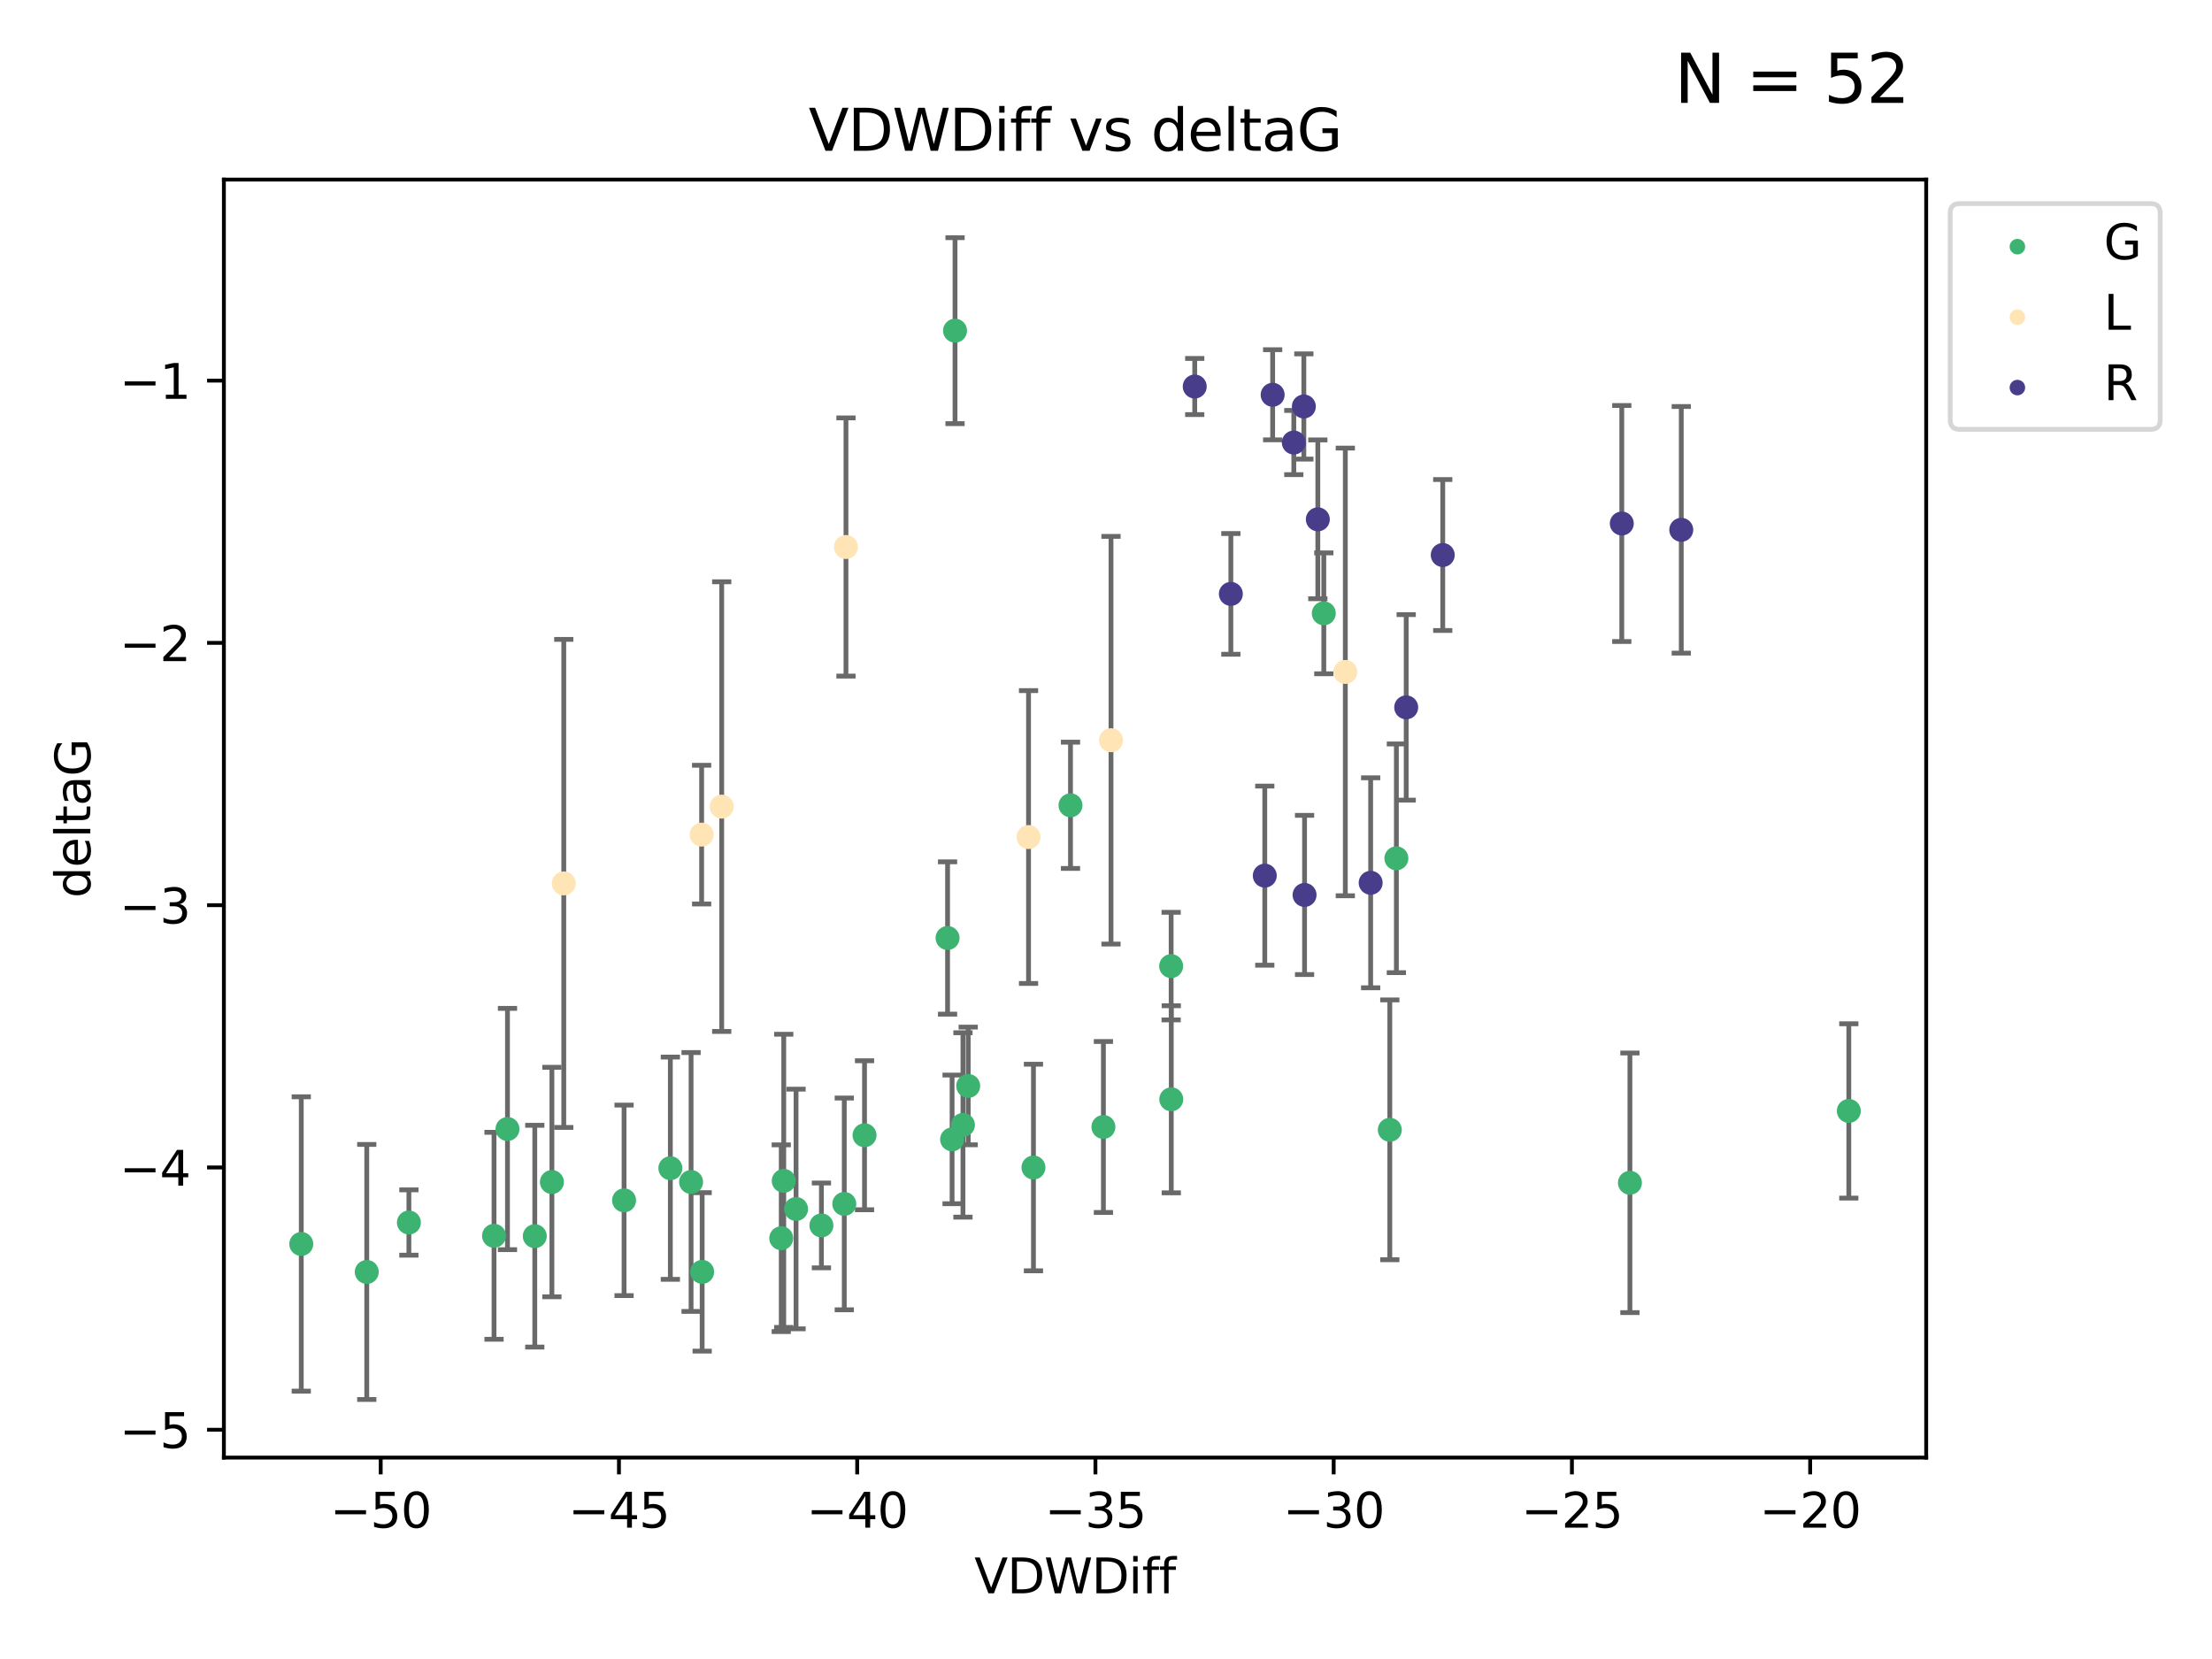 <?xml version="1.0" encoding="utf-8" standalone="no"?>
<!DOCTYPE svg PUBLIC "-//W3C//DTD SVG 1.1//EN"
  "http://www.w3.org/Graphics/SVG/1.1/DTD/svg11.dtd">
<svg xmlns:xlink="http://www.w3.org/1999/xlink" width="460.8pt" height="345.6pt" viewBox="0 0 460.8 345.6" xmlns="http://www.w3.org/2000/svg" version="1.1">
 <defs>
  <style type="text/css">*{stroke-linejoin: round; stroke-linecap: butt}</style>
 </defs>
 <g id="figure_1">
  <g id="patch_1">
   <path d="M 0 345.6 
L 460.8 345.6 
L 460.8 0 
L 0 0 
z
" style="fill: #ffffff"/>
  </g>
  <g id="axes_1">
   <g id="patch_2">
    <path d="M 46.64 303.64 
L 401.26 303.64 
L 401.26 37.411 
L 46.64 37.411 
z
" style="fill: #ffffff"/>
   </g>
   <g id="PathCollection_1">
    <defs>
     <path id="m528142a06a" d="M 0 1.118 
C 0.297 1.118 0.581 1 0.791 0.791 
C 1 0.581 1.118 0.297 1.118 0 
C 1.118 -0.297 1 -0.581 0.791 -0.791 
C 0.581 -1 0.297 -1.118 0 -1.118 
C -0.297 -1.118 -0.581 -1 -0.791 -0.791 
C -1 -0.581 -1.118 -0.297 -1.118 0 
C -1.118 0.297 -1 0.581 -0.791 0.791 
C -0.581 1 -0.297 1.118 0 1.118 
z
" style="stroke: #3cb371"/>
    </defs>
    <g clip-path="url(#p011bb3fddb)">
     <use xlink:href="#m528142a06a" x="76.404" y="264.972" style="fill: #3cb371; stroke: #3cb371"/>
     <use xlink:href="#m528142a06a" x="139.648" y="243.357" style="fill: #3cb371; stroke: #3cb371"/>
     <use xlink:href="#m528142a06a" x="130.004" y="250.055" style="fill: #3cb371; stroke: #3cb371"/>
     <use xlink:href="#m528142a06a" x="62.759" y="259.141" style="fill: #3cb371; stroke: #3cb371"/>
     <use xlink:href="#m528142a06a" x="102.913" y="257.437" style="fill: #3cb371; stroke: #3cb371"/>
     <use xlink:href="#m528142a06a" x="180.097" y="236.494" style="fill: #3cb371; stroke: #3cb371"/>
     <use xlink:href="#m528142a06a" x="163.267" y="245.992" style="fill: #3cb371; stroke: #3cb371"/>
     <use xlink:href="#m528142a06a" x="165.834" y="251.854" style="fill: #3cb371; stroke: #3cb371"/>
     <use xlink:href="#m528142a06a" x="105.717" y="235.195" style="fill: #3cb371; stroke: #3cb371"/>
     <use xlink:href="#m528142a06a" x="111.405" y="257.518" style="fill: #3cb371; stroke: #3cb371"/>
     <use xlink:href="#m528142a06a" x="143.964" y="246.229" style="fill: #3cb371; stroke: #3cb371"/>
     <use xlink:href="#m528142a06a" x="171.115" y="255.28" style="fill: #3cb371; stroke: #3cb371"/>
     <use xlink:href="#m528142a06a" x="162.749" y="257.942" style="fill: #3cb371; stroke: #3cb371"/>
     <use xlink:href="#m528142a06a" x="198.95" y="68.883" style="fill: #3cb371; stroke: #3cb371"/>
     <use xlink:href="#m528142a06a" x="85.18" y="254.674" style="fill: #3cb371; stroke: #3cb371"/>
     <use xlink:href="#m528142a06a" x="114.971" y="246.241" style="fill: #3cb371; stroke: #3cb371"/>
     <use xlink:href="#m528142a06a" x="146.271" y="264.956" style="fill: #3cb371; stroke: #3cb371"/>
     <use xlink:href="#m528142a06a" x="229.861" y="234.768" style="fill: #3cb371; stroke: #3cb371"/>
     <use xlink:href="#m528142a06a" x="243.971" y="201.259" style="fill: #3cb371; stroke: #3cb371"/>
     <use xlink:href="#m528142a06a" x="175.88" y="250.798" style="fill: #3cb371; stroke: #3cb371"/>
     <use xlink:href="#m528142a06a" x="243.998" y="229.002" style="fill: #3cb371; stroke: #3cb371"/>
     <use xlink:href="#m528142a06a" x="198.339" y="237.354" style="fill: #3cb371; stroke: #3cb371"/>
     <use xlink:href="#m528142a06a" x="215.289" y="243.213" style="fill: #3cb371; stroke: #3cb371"/>
     <use xlink:href="#m528142a06a" x="275.773" y="127.765" style="fill: #3cb371; stroke: #3cb371"/>
     <use xlink:href="#m528142a06a" x="201.694" y="226.223" style="fill: #3cb371; stroke: #3cb371"/>
     <use xlink:href="#m528142a06a" x="223.004" y="167.759" style="fill: #3cb371; stroke: #3cb371"/>
     <use xlink:href="#m528142a06a" x="197.395" y="195.399" style="fill: #3cb371; stroke: #3cb371"/>
     <use xlink:href="#m528142a06a" x="200.601" y="234.344" style="fill: #3cb371; stroke: #3cb371"/>
     <use xlink:href="#m528142a06a" x="290.89" y="178.803" style="fill: #3cb371; stroke: #3cb371"/>
     <use xlink:href="#m528142a06a" x="289.522" y="235.362" style="fill: #3cb371; stroke: #3cb371"/>
     <use xlink:href="#m528142a06a" x="339.542" y="246.397" style="fill: #3cb371; stroke: #3cb371"/>
     <use xlink:href="#m528142a06a" x="385.141" y="231.428" style="fill: #3cb371; stroke: #3cb371"/>
    </g>
   </g>
   <g id="PathCollection_2">
    <defs>
     <path id="mf5359fd4bf" d="M 0 1.118 
C 0.297 1.118 0.581 1 0.791 0.791 
C 1 0.581 1.118 0.297 1.118 0 
C 1.118 -0.297 1 -0.581 0.791 -0.791 
C 0.581 -1 0.297 -1.118 0 -1.118 
C -0.297 -1.118 -0.581 -1 -0.791 -0.791 
C -1 -0.581 -1.118 -0.297 -1.118 0 
C -1.118 0.297 -1 0.581 -0.791 0.791 
C -0.581 1 -0.297 1.118 0 1.118 
z
" style="stroke: #ffe4b5"/>
    </defs>
    <g clip-path="url(#p011bb3fddb)">
     <use xlink:href="#mf5359fd4bf" x="146.163" y="173.867" style="fill: #ffe4b5; stroke: #ffe4b5"/>
     <use xlink:href="#mf5359fd4bf" x="150.347" y="168.033" style="fill: #ffe4b5; stroke: #ffe4b5"/>
     <use xlink:href="#mf5359fd4bf" x="176.23" y="113.949" style="fill: #ffe4b5; stroke: #ffe4b5"/>
     <use xlink:href="#mf5359fd4bf" x="280.255" y="139.975" style="fill: #ffe4b5; stroke: #ffe4b5"/>
     <use xlink:href="#mf5359fd4bf" x="214.263" y="174.371" style="fill: #ffe4b5; stroke: #ffe4b5"/>
     <use xlink:href="#mf5359fd4bf" x="117.444" y="184.029" style="fill: #ffe4b5; stroke: #ffe4b5"/>
     <use xlink:href="#mf5359fd4bf" x="231.442" y="154.198" style="fill: #ffe4b5; stroke: #ffe4b5"/>
    </g>
   </g>
   <g id="PathCollection_3">
    <defs>
     <path id="m6b6e9ed591" d="M 0 1.118 
C 0.297 1.118 0.581 1 0.791 0.791 
C 1 0.581 1.118 0.297 1.118 0 
C 1.118 -0.297 1 -0.581 0.791 -0.791 
C 0.581 -1 0.297 -1.118 0 -1.118 
C -0.297 -1.118 -0.581 -1 -0.791 -0.791 
C -1 -0.581 -1.118 -0.297 -1.118 0 
C -1.118 0.297 -1 0.581 -0.791 0.791 
C -0.581 1 -0.297 1.118 0 1.118 
z
" style="stroke: #483d8b"/>
    </defs>
    <g clip-path="url(#p011bb3fddb)">
     <use xlink:href="#m6b6e9ed591" x="256.409" y="123.719" style="fill: #483d8b; stroke: #483d8b"/>
     <use xlink:href="#m6b6e9ed591" x="285.533" y="183.902" style="fill: #483d8b; stroke: #483d8b"/>
     <use xlink:href="#m6b6e9ed591" x="248.884" y="80.519" style="fill: #483d8b; stroke: #483d8b"/>
     <use xlink:href="#m6b6e9ed591" x="350.239" y="110.37" style="fill: #483d8b; stroke: #483d8b"/>
     <use xlink:href="#m6b6e9ed591" x="300.55" y="115.619" style="fill: #483d8b; stroke: #483d8b"/>
     <use xlink:href="#m6b6e9ed591" x="271.615" y="84.676" style="fill: #483d8b; stroke: #483d8b"/>
     <use xlink:href="#m6b6e9ed591" x="274.529" y="108.187" style="fill: #483d8b; stroke: #483d8b"/>
     <use xlink:href="#m6b6e9ed591" x="263.477" y="182.412" style="fill: #483d8b; stroke: #483d8b"/>
     <use xlink:href="#m6b6e9ed591" x="269.523" y="92.189" style="fill: #483d8b; stroke: #483d8b"/>
     <use xlink:href="#m6b6e9ed591" x="265.116" y="82.238" style="fill: #483d8b; stroke: #483d8b"/>
     <use xlink:href="#m6b6e9ed591" x="292.937" y="147.356" style="fill: #483d8b; stroke: #483d8b"/>
     <use xlink:href="#m6b6e9ed591" x="337.848" y="109.055" style="fill: #483d8b; stroke: #483d8b"/>
     <use xlink:href="#m6b6e9ed591" x="271.764" y="186.434" style="fill: #483d8b; stroke: #483d8b"/>
    </g>
   </g>
   <g id="matplotlib.axis_1">
    <g id="xtick_1">
     <g id="line2d_1">
      <defs>
       <path id="m81f24e2814" d="M 0 0 
L 0 3.5 
" style="stroke: #000000; stroke-width: 0.8"/>
      </defs>
      <g>
       <use xlink:href="#m81f24e2814" x="79.307" y="303.64" style="stroke: #000000; stroke-width: 0.8"/>
      </g>
     </g>
     <g id="text_1">
      <!-- −50 -->
      <g transform="translate(68.755 318.238)scale(0.1 -0.1)">
       <defs>
        <path id="DejaVuSans-2212" d="M 678 2272 
L 4684 2272 
L 4684 1741 
L 678 1741 
L 678 2272 
z
" transform="scale(0.016)"/>
        <path id="DejaVuSans-35" d="M 691 4666 
L 3169 4666 
L 3169 4134 
L 1269 4134 
L 1269 2991 
Q 1406 3038 1543 3061 
Q 1681 3084 1819 3084 
Q 2600 3084 3056 2656 
Q 3513 2228 3513 1497 
Q 3513 744 3044 326 
Q 2575 -91 1722 -91 
Q 1428 -91 1123 -41 
Q 819 9 494 109 
L 494 744 
Q 775 591 1075 516 
Q 1375 441 1709 441 
Q 2250 441 2565 725 
Q 2881 1009 2881 1497 
Q 2881 1984 2565 2268 
Q 2250 2553 1709 2553 
Q 1456 2553 1204 2497 
Q 953 2441 691 2322 
L 691 4666 
z
" transform="scale(0.016)"/>
        <path id="DejaVuSans-30" d="M 2034 4250 
Q 1547 4250 1301 3770 
Q 1056 3291 1056 2328 
Q 1056 1369 1301 889 
Q 1547 409 2034 409 
Q 2525 409 2770 889 
Q 3016 1369 3016 2328 
Q 3016 3291 2770 3770 
Q 2525 4250 2034 4250 
z
M 2034 4750 
Q 2819 4750 3233 4129 
Q 3647 3509 3647 2328 
Q 3647 1150 3233 529 
Q 2819 -91 2034 -91 
Q 1250 -91 836 529 
Q 422 1150 422 2328 
Q 422 3509 836 4129 
Q 1250 4750 2034 4750 
z
" transform="scale(0.016)"/>
       </defs>
       <use xlink:href="#DejaVuSans-2212"/>
       <use xlink:href="#DejaVuSans-35" x="83.789"/>
       <use xlink:href="#DejaVuSans-30" x="147.412"/>
      </g>
     </g>
    </g>
    <g id="xtick_2">
     <g id="line2d_2">
      <g>
       <use xlink:href="#m81f24e2814" x="128.937" y="303.64" style="stroke: #000000; stroke-width: 0.8"/>
      </g>
     </g>
     <g id="text_2">
      <!-- −45 -->
      <g transform="translate(118.385 318.238)scale(0.1 -0.1)">
       <defs>
        <path id="DejaVuSans-34" d="M 2419 4116 
L 825 1625 
L 2419 1625 
L 2419 4116 
z
M 2253 4666 
L 3047 4666 
L 3047 1625 
L 3713 1625 
L 3713 1100 
L 3047 1100 
L 3047 0 
L 2419 0 
L 2419 1100 
L 313 1100 
L 313 1709 
L 2253 4666 
z
" transform="scale(0.016)"/>
       </defs>
       <use xlink:href="#DejaVuSans-2212"/>
       <use xlink:href="#DejaVuSans-34" x="83.789"/>
       <use xlink:href="#DejaVuSans-35" x="147.412"/>
      </g>
     </g>
    </g>
    <g id="xtick_3">
     <g id="line2d_3">
      <g>
       <use xlink:href="#m81f24e2814" x="178.568" y="303.64" style="stroke: #000000; stroke-width: 0.8"/>
      </g>
     </g>
     <g id="text_3">
      <!-- −40 -->
      <g transform="translate(168.016 318.238)scale(0.1 -0.1)">
       <use xlink:href="#DejaVuSans-2212"/>
       <use xlink:href="#DejaVuSans-34" x="83.789"/>
       <use xlink:href="#DejaVuSans-30" x="147.412"/>
      </g>
     </g>
    </g>
    <g id="xtick_4">
     <g id="line2d_4">
      <g>
       <use xlink:href="#m81f24e2814" x="228.198" y="303.64" style="stroke: #000000; stroke-width: 0.8"/>
      </g>
     </g>
     <g id="text_4">
      <!-- −35 -->
      <g transform="translate(217.646 318.238)scale(0.1 -0.1)">
       <defs>
        <path id="DejaVuSans-33" d="M 2597 2516 
Q 3050 2419 3304 2112 
Q 3559 1806 3559 1356 
Q 3559 666 3084 287 
Q 2609 -91 1734 -91 
Q 1441 -91 1130 -33 
Q 819 25 488 141 
L 488 750 
Q 750 597 1062 519 
Q 1375 441 1716 441 
Q 2309 441 2620 675 
Q 2931 909 2931 1356 
Q 2931 1769 2642 2001 
Q 2353 2234 1838 2234 
L 1294 2234 
L 1294 2753 
L 1863 2753 
Q 2328 2753 2575 2939 
Q 2822 3125 2822 3475 
Q 2822 3834 2567 4026 
Q 2313 4219 1838 4219 
Q 1578 4219 1281 4162 
Q 984 4106 628 3988 
L 628 4550 
Q 988 4650 1302 4700 
Q 1616 4750 1894 4750 
Q 2613 4750 3031 4423 
Q 3450 4097 3450 3541 
Q 3450 3153 3228 2886 
Q 3006 2619 2597 2516 
z
" transform="scale(0.016)"/>
       </defs>
       <use xlink:href="#DejaVuSans-2212"/>
       <use xlink:href="#DejaVuSans-33" x="83.789"/>
       <use xlink:href="#DejaVuSans-35" x="147.412"/>
      </g>
     </g>
    </g>
    <g id="xtick_5">
     <g id="line2d_5">
      <g>
       <use xlink:href="#m81f24e2814" x="277.829" y="303.64" style="stroke: #000000; stroke-width: 0.8"/>
      </g>
     </g>
     <g id="text_5">
      <!-- −30 -->
      <g transform="translate(267.277 318.238)scale(0.1 -0.1)">
       <use xlink:href="#DejaVuSans-2212"/>
       <use xlink:href="#DejaVuSans-33" x="83.789"/>
       <use xlink:href="#DejaVuSans-30" x="147.412"/>
      </g>
     </g>
    </g>
    <g id="xtick_6">
     <g id="line2d_6">
      <g>
       <use xlink:href="#m81f24e2814" x="327.459" y="303.64" style="stroke: #000000; stroke-width: 0.8"/>
      </g>
     </g>
     <g id="text_6">
      <!-- −25 -->
      <g transform="translate(316.907 318.238)scale(0.1 -0.1)">
       <defs>
        <path id="DejaVuSans-32" d="M 1228 531 
L 3431 531 
L 3431 0 
L 469 0 
L 469 531 
Q 828 903 1448 1529 
Q 2069 2156 2228 2338 
Q 2531 2678 2651 2914 
Q 2772 3150 2772 3378 
Q 2772 3750 2511 3984 
Q 2250 4219 1831 4219 
Q 1534 4219 1204 4116 
Q 875 4013 500 3803 
L 500 4441 
Q 881 4594 1212 4672 
Q 1544 4750 1819 4750 
Q 2544 4750 2975 4387 
Q 3406 4025 3406 3419 
Q 3406 3131 3298 2873 
Q 3191 2616 2906 2266 
Q 2828 2175 2409 1742 
Q 1991 1309 1228 531 
z
" transform="scale(0.016)"/>
       </defs>
       <use xlink:href="#DejaVuSans-2212"/>
       <use xlink:href="#DejaVuSans-32" x="83.789"/>
       <use xlink:href="#DejaVuSans-35" x="147.412"/>
      </g>
     </g>
    </g>
    <g id="xtick_7">
     <g id="line2d_7">
      <g>
       <use xlink:href="#m81f24e2814" x="377.09" y="303.64" style="stroke: #000000; stroke-width: 0.8"/>
      </g>
     </g>
     <g id="text_7">
      <!-- −20 -->
      <g transform="translate(366.538 318.238)scale(0.1 -0.1)">
       <use xlink:href="#DejaVuSans-2212"/>
       <use xlink:href="#DejaVuSans-32" x="83.789"/>
       <use xlink:href="#DejaVuSans-30" x="147.412"/>
      </g>
     </g>
    </g>
    <g id="text_8">
     <!-- VDWDiff -->
     <g transform="translate(202.977 331.917)scale(0.1 -0.1)">
      <defs>
       <path id="DejaVuSans-56" d="M 1831 0 
L 50 4666 
L 709 4666 
L 2188 738 
L 3669 4666 
L 4325 4666 
L 2547 0 
L 1831 0 
z
" transform="scale(0.016)"/>
       <path id="DejaVuSans-44" d="M 1259 4147 
L 1259 519 
L 2022 519 
Q 2988 519 3436 956 
Q 3884 1394 3884 2338 
Q 3884 3275 3436 3711 
Q 2988 4147 2022 4147 
L 1259 4147 
z
M 628 4666 
L 1925 4666 
Q 3281 4666 3915 4102 
Q 4550 3538 4550 2338 
Q 4550 1131 3912 565 
Q 3275 0 1925 0 
L 628 0 
L 628 4666 
z
" transform="scale(0.016)"/>
       <path id="DejaVuSans-57" d="M 213 4666 
L 850 4666 
L 1831 722 
L 2809 4666 
L 3519 4666 
L 4500 722 
L 5478 4666 
L 6119 4666 
L 4947 0 
L 4153 0 
L 3169 4050 
L 2175 0 
L 1381 0 
L 213 4666 
z
" transform="scale(0.016)"/>
       <path id="DejaVuSans-69" d="M 603 3500 
L 1178 3500 
L 1178 0 
L 603 0 
L 603 3500 
z
M 603 4863 
L 1178 4863 
L 1178 4134 
L 603 4134 
L 603 4863 
z
" transform="scale(0.016)"/>
       <path id="DejaVuSans-66" d="M 2375 4863 
L 2375 4384 
L 1825 4384 
Q 1516 4384 1395 4259 
Q 1275 4134 1275 3809 
L 1275 3500 
L 2222 3500 
L 2222 3053 
L 1275 3053 
L 1275 0 
L 697 0 
L 697 3053 
L 147 3053 
L 147 3500 
L 697 3500 
L 697 3744 
Q 697 4328 969 4595 
Q 1241 4863 1831 4863 
L 2375 4863 
z
" transform="scale(0.016)"/>
      </defs>
      <use xlink:href="#DejaVuSans-56"/>
      <use xlink:href="#DejaVuSans-44" x="68.408"/>
      <use xlink:href="#DejaVuSans-57" x="145.41"/>
      <use xlink:href="#DejaVuSans-44" x="244.287"/>
      <use xlink:href="#DejaVuSans-69" x="321.289"/>
      <use xlink:href="#DejaVuSans-66" x="349.072"/>
      <use xlink:href="#DejaVuSans-66" x="384.277"/>
     </g>
    </g>
   </g>
   <g id="matplotlib.axis_2">
    <g id="ytick_1">
     <g id="line2d_8">
      <defs>
       <path id="m060aa1fbda" d="M 0 0 
L -3.5 0 
" style="stroke: #000000; stroke-width: 0.8"/>
      </defs>
      <g>
       <use xlink:href="#m060aa1fbda" x="46.64" y="297.844" style="stroke: #000000; stroke-width: 0.8"/>
      </g>
     </g>
     <g id="text_9">
      <!-- −5 -->
      <g transform="translate(24.898 301.643)scale(0.1 -0.1)">
       <use xlink:href="#DejaVuSans-2212"/>
       <use xlink:href="#DejaVuSans-35" x="83.789"/>
      </g>
     </g>
    </g>
    <g id="ytick_2">
     <g id="line2d_9">
      <g>
       <use xlink:href="#m060aa1fbda" x="46.64" y="243.204" style="stroke: #000000; stroke-width: 0.8"/>
      </g>
     </g>
     <g id="text_10">
      <!-- −4 -->
      <g transform="translate(24.898 247.003)scale(0.1 -0.1)">
       <use xlink:href="#DejaVuSans-2212"/>
       <use xlink:href="#DejaVuSans-34" x="83.789"/>
      </g>
     </g>
    </g>
    <g id="ytick_3">
     <g id="line2d_10">
      <g>
       <use xlink:href="#m060aa1fbda" x="46.64" y="188.564" style="stroke: #000000; stroke-width: 0.8"/>
      </g>
     </g>
     <g id="text_11">
      <!-- −3 -->
      <g transform="translate(24.898 192.364)scale(0.1 -0.1)">
       <use xlink:href="#DejaVuSans-2212"/>
       <use xlink:href="#DejaVuSans-33" x="83.789"/>
      </g>
     </g>
    </g>
    <g id="ytick_4">
     <g id="line2d_11">
      <g>
       <use xlink:href="#m060aa1fbda" x="46.64" y="133.924" style="stroke: #000000; stroke-width: 0.8"/>
      </g>
     </g>
     <g id="text_12">
      <!-- −2 -->
      <g transform="translate(24.898 137.724)scale(0.1 -0.1)">
       <use xlink:href="#DejaVuSans-2212"/>
       <use xlink:href="#DejaVuSans-32" x="83.789"/>
      </g>
     </g>
    </g>
    <g id="ytick_5">
     <g id="line2d_12">
      <g>
       <use xlink:href="#m060aa1fbda" x="46.64" y="79.284" style="stroke: #000000; stroke-width: 0.8"/>
      </g>
     </g>
     <g id="text_13">
      <!-- −1 -->
      <g transform="translate(24.898 83.084)scale(0.1 -0.1)">
       <defs>
        <path id="DejaVuSans-31" d="M 794 531 
L 1825 531 
L 1825 4091 
L 703 3866 
L 703 4441 
L 1819 4666 
L 2450 4666 
L 2450 531 
L 3481 531 
L 3481 0 
L 794 0 
L 794 531 
z
" transform="scale(0.016)"/>
       </defs>
       <use xlink:href="#DejaVuSans-2212"/>
       <use xlink:href="#DejaVuSans-31" x="83.789"/>
      </g>
     </g>
    </g>
    <g id="text_14">
     <!-- deltaG -->
     <g transform="translate(18.818 187.064)rotate(-90)scale(0.1 -0.1)">
      <defs>
       <path id="DejaVuSans-64" d="M 2906 2969 
L 2906 4863 
L 3481 4863 
L 3481 0 
L 2906 0 
L 2906 525 
Q 2725 213 2448 61 
Q 2172 -91 1784 -91 
Q 1150 -91 751 415 
Q 353 922 353 1747 
Q 353 2572 751 3078 
Q 1150 3584 1784 3584 
Q 2172 3584 2448 3432 
Q 2725 3281 2906 2969 
z
M 947 1747 
Q 947 1113 1208 752 
Q 1469 391 1925 391 
Q 2381 391 2643 752 
Q 2906 1113 2906 1747 
Q 2906 2381 2643 2742 
Q 2381 3103 1925 3103 
Q 1469 3103 1208 2742 
Q 947 2381 947 1747 
z
" transform="scale(0.016)"/>
       <path id="DejaVuSans-65" d="M 3597 1894 
L 3597 1613 
L 953 1613 
Q 991 1019 1311 708 
Q 1631 397 2203 397 
Q 2534 397 2845 478 
Q 3156 559 3463 722 
L 3463 178 
Q 3153 47 2828 -22 
Q 2503 -91 2169 -91 
Q 1331 -91 842 396 
Q 353 884 353 1716 
Q 353 2575 817 3079 
Q 1281 3584 2069 3584 
Q 2775 3584 3186 3129 
Q 3597 2675 3597 1894 
z
M 3022 2063 
Q 3016 2534 2758 2815 
Q 2500 3097 2075 3097 
Q 1594 3097 1305 2825 
Q 1016 2553 972 2059 
L 3022 2063 
z
" transform="scale(0.016)"/>
       <path id="DejaVuSans-6c" d="M 603 4863 
L 1178 4863 
L 1178 0 
L 603 0 
L 603 4863 
z
" transform="scale(0.016)"/>
       <path id="DejaVuSans-74" d="M 1172 4494 
L 1172 3500 
L 2356 3500 
L 2356 3053 
L 1172 3053 
L 1172 1153 
Q 1172 725 1289 603 
Q 1406 481 1766 481 
L 2356 481 
L 2356 0 
L 1766 0 
Q 1100 0 847 248 
Q 594 497 594 1153 
L 594 3053 
L 172 3053 
L 172 3500 
L 594 3500 
L 594 4494 
L 1172 4494 
z
" transform="scale(0.016)"/>
       <path id="DejaVuSans-61" d="M 2194 1759 
Q 1497 1759 1228 1600 
Q 959 1441 959 1056 
Q 959 750 1161 570 
Q 1363 391 1709 391 
Q 2188 391 2477 730 
Q 2766 1069 2766 1631 
L 2766 1759 
L 2194 1759 
z
M 3341 1997 
L 3341 0 
L 2766 0 
L 2766 531 
Q 2569 213 2275 61 
Q 1981 -91 1556 -91 
Q 1019 -91 701 211 
Q 384 513 384 1019 
Q 384 1609 779 1909 
Q 1175 2209 1959 2209 
L 2766 2209 
L 2766 2266 
Q 2766 2663 2505 2880 
Q 2244 3097 1772 3097 
Q 1472 3097 1187 3025 
Q 903 2953 641 2809 
L 641 3341 
Q 956 3463 1253 3523 
Q 1550 3584 1831 3584 
Q 2591 3584 2966 3190 
Q 3341 2797 3341 1997 
z
" transform="scale(0.016)"/>
       <path id="DejaVuSans-47" d="M 3809 666 
L 3809 1919 
L 2778 1919 
L 2778 2438 
L 4434 2438 
L 4434 434 
Q 4069 175 3628 42 
Q 3188 -91 2688 -91 
Q 1594 -91 976 548 
Q 359 1188 359 2328 
Q 359 3472 976 4111 
Q 1594 4750 2688 4750 
Q 3144 4750 3555 4637 
Q 3966 4525 4313 4306 
L 4313 3634 
Q 3963 3931 3569 4081 
Q 3175 4231 2741 4231 
Q 1884 4231 1454 3753 
Q 1025 3275 1025 2328 
Q 1025 1384 1454 906 
Q 1884 428 2741 428 
Q 3075 428 3337 486 
Q 3600 544 3809 666 
z
" transform="scale(0.016)"/>
      </defs>
      <use xlink:href="#DejaVuSans-64"/>
      <use xlink:href="#DejaVuSans-65" x="63.477"/>
      <use xlink:href="#DejaVuSans-6c" x="125"/>
      <use xlink:href="#DejaVuSans-74" x="152.783"/>
      <use xlink:href="#DejaVuSans-61" x="191.992"/>
      <use xlink:href="#DejaVuSans-47" x="253.271"/>
     </g>
    </g>
   </g>
   <g id="LineCollection_1">
    <path d="M 76.404 291.539 
L 76.404 238.405 
" clip-path="url(#p011bb3fddb)" style="fill: none; stroke: #696969"/>
    <path d="M 139.648 266.51 
L 139.648 220.204 
" clip-path="url(#p011bb3fddb)" style="fill: none; stroke: #696969"/>
    <path d="M 130.004 269.901 
L 130.004 230.209 
" clip-path="url(#p011bb3fddb)" style="fill: none; stroke: #696969"/>
    <path d="M 62.759 289.801 
L 62.759 228.482 
" clip-path="url(#p011bb3fddb)" style="fill: none; stroke: #696969"/>
    <path d="M 102.913 278.993 
L 102.913 235.88 
" clip-path="url(#p011bb3fddb)" style="fill: none; stroke: #696969"/>
    <path d="M 180.097 252.013 
L 180.097 220.976 
" clip-path="url(#p011bb3fddb)" style="fill: none; stroke: #696969"/>
    <path d="M 163.267 276.528 
L 163.267 215.456 
" clip-path="url(#p011bb3fddb)" style="fill: none; stroke: #696969"/>
    <path d="M 165.834 276.82 
L 165.834 226.888 
" clip-path="url(#p011bb3fddb)" style="fill: none; stroke: #696969"/>
    <path d="M 105.717 260.326 
L 105.717 210.065 
" clip-path="url(#p011bb3fddb)" style="fill: none; stroke: #696969"/>
    <path d="M 111.405 280.619 
L 111.405 234.417 
" clip-path="url(#p011bb3fddb)" style="fill: none; stroke: #696969"/>
    <path d="M 143.964 273.192 
L 143.964 219.267 
" clip-path="url(#p011bb3fddb)" style="fill: none; stroke: #696969"/>
    <path d="M 171.115 264.116 
L 171.115 246.445 
" clip-path="url(#p011bb3fddb)" style="fill: none; stroke: #696969"/>
    <path d="M 162.749 277.391 
L 162.749 238.493 
" clip-path="url(#p011bb3fddb)" style="fill: none; stroke: #696969"/>
    <path d="M 198.95 88.254 
L 198.95 49.513 
" clip-path="url(#p011bb3fddb)" style="fill: none; stroke: #696969"/>
    <path d="M 85.18 261.477 
L 85.18 247.87 
" clip-path="url(#p011bb3fddb)" style="fill: none; stroke: #696969"/>
    <path d="M 114.971 270.142 
L 114.971 222.34 
" clip-path="url(#p011bb3fddb)" style="fill: none; stroke: #696969"/>
    <path d="M 146.271 281.463 
L 146.271 248.45 
" clip-path="url(#p011bb3fddb)" style="fill: none; stroke: #696969"/>
    <path d="M 229.861 252.578 
L 229.861 216.959 
" clip-path="url(#p011bb3fddb)" style="fill: none; stroke: #696969"/>
    <path d="M 243.971 212.466 
L 243.971 190.051 
" clip-path="url(#p011bb3fddb)" style="fill: none; stroke: #696969"/>
    <path d="M 175.88 272.857 
L 175.88 228.74 
" clip-path="url(#p011bb3fddb)" style="fill: none; stroke: #696969"/>
    <path d="M 243.998 248.489 
L 243.998 209.516 
" clip-path="url(#p011bb3fddb)" style="fill: none; stroke: #696969"/>
    <path d="M 198.339 250.753 
L 198.339 223.954 
" clip-path="url(#p011bb3fddb)" style="fill: none; stroke: #696969"/>
    <path d="M 215.289 264.733 
L 215.289 221.693 
" clip-path="url(#p011bb3fddb)" style="fill: none; stroke: #696969"/>
    <path d="M 275.773 140.357 
L 275.773 115.174 
" clip-path="url(#p011bb3fddb)" style="fill: none; stroke: #696969"/>
    <path d="M 201.694 238.478 
L 201.694 213.969 
" clip-path="url(#p011bb3fddb)" style="fill: none; stroke: #696969"/>
    <path d="M 223.004 180.911 
L 223.004 154.608 
" clip-path="url(#p011bb3fddb)" style="fill: none; stroke: #696969"/>
    <path d="M 197.395 211.267 
L 197.395 179.53 
" clip-path="url(#p011bb3fddb)" style="fill: none; stroke: #696969"/>
    <path d="M 200.601 253.55 
L 200.601 215.138 
" clip-path="url(#p011bb3fddb)" style="fill: none; stroke: #696969"/>
    <path d="M 290.89 202.627 
L 290.89 154.978 
" clip-path="url(#p011bb3fddb)" style="fill: none; stroke: #696969"/>
    <path d="M 289.522 262.421 
L 289.522 208.303 
" clip-path="url(#p011bb3fddb)" style="fill: none; stroke: #696969"/>
    <path d="M 339.542 273.437 
L 339.542 219.357 
" clip-path="url(#p011bb3fddb)" style="fill: none; stroke: #696969"/>
    <path d="M 385.141 249.586 
L 385.141 213.27 
" clip-path="url(#p011bb3fddb)" style="fill: none; stroke: #696969"/>
   </g>
   <g id="line2d_13">
    <defs>
     <path id="m4318c70bfc" d="M 2 0 
L -2 -0 
" style="stroke: #696969"/>
    </defs>
    <g clip-path="url(#p011bb3fddb)">
     <use xlink:href="#m4318c70bfc" x="76.404" y="291.539" style="fill: #696969; stroke: #696969"/>
     <use xlink:href="#m4318c70bfc" x="139.648" y="266.51" style="fill: #696969; stroke: #696969"/>
     <use xlink:href="#m4318c70bfc" x="130.004" y="269.901" style="fill: #696969; stroke: #696969"/>
     <use xlink:href="#m4318c70bfc" x="62.759" y="289.801" style="fill: #696969; stroke: #696969"/>
     <use xlink:href="#m4318c70bfc" x="102.913" y="278.993" style="fill: #696969; stroke: #696969"/>
     <use xlink:href="#m4318c70bfc" x="180.097" y="252.013" style="fill: #696969; stroke: #696969"/>
     <use xlink:href="#m4318c70bfc" x="163.267" y="276.528" style="fill: #696969; stroke: #696969"/>
     <use xlink:href="#m4318c70bfc" x="165.834" y="276.82" style="fill: #696969; stroke: #696969"/>
     <use xlink:href="#m4318c70bfc" x="105.717" y="260.326" style="fill: #696969; stroke: #696969"/>
     <use xlink:href="#m4318c70bfc" x="111.405" y="280.619" style="fill: #696969; stroke: #696969"/>
     <use xlink:href="#m4318c70bfc" x="143.964" y="273.192" style="fill: #696969; stroke: #696969"/>
     <use xlink:href="#m4318c70bfc" x="171.115" y="264.116" style="fill: #696969; stroke: #696969"/>
     <use xlink:href="#m4318c70bfc" x="162.749" y="277.391" style="fill: #696969; stroke: #696969"/>
     <use xlink:href="#m4318c70bfc" x="198.95" y="88.254" style="fill: #696969; stroke: #696969"/>
     <use xlink:href="#m4318c70bfc" x="85.18" y="261.477" style="fill: #696969; stroke: #696969"/>
     <use xlink:href="#m4318c70bfc" x="114.971" y="270.142" style="fill: #696969; stroke: #696969"/>
     <use xlink:href="#m4318c70bfc" x="146.271" y="281.463" style="fill: #696969; stroke: #696969"/>
     <use xlink:href="#m4318c70bfc" x="229.861" y="252.578" style="fill: #696969; stroke: #696969"/>
     <use xlink:href="#m4318c70bfc" x="243.971" y="212.466" style="fill: #696969; stroke: #696969"/>
     <use xlink:href="#m4318c70bfc" x="175.88" y="272.857" style="fill: #696969; stroke: #696969"/>
     <use xlink:href="#m4318c70bfc" x="243.998" y="248.489" style="fill: #696969; stroke: #696969"/>
     <use xlink:href="#m4318c70bfc" x="198.339" y="250.753" style="fill: #696969; stroke: #696969"/>
     <use xlink:href="#m4318c70bfc" x="215.289" y="264.733" style="fill: #696969; stroke: #696969"/>
     <use xlink:href="#m4318c70bfc" x="275.773" y="140.357" style="fill: #696969; stroke: #696969"/>
     <use xlink:href="#m4318c70bfc" x="201.694" y="238.478" style="fill: #696969; stroke: #696969"/>
     <use xlink:href="#m4318c70bfc" x="223.004" y="180.911" style="fill: #696969; stroke: #696969"/>
     <use xlink:href="#m4318c70bfc" x="197.395" y="211.267" style="fill: #696969; stroke: #696969"/>
     <use xlink:href="#m4318c70bfc" x="200.601" y="253.55" style="fill: #696969; stroke: #696969"/>
     <use xlink:href="#m4318c70bfc" x="290.89" y="202.627" style="fill: #696969; stroke: #696969"/>
     <use xlink:href="#m4318c70bfc" x="289.522" y="262.421" style="fill: #696969; stroke: #696969"/>
     <use xlink:href="#m4318c70bfc" x="339.542" y="273.437" style="fill: #696969; stroke: #696969"/>
     <use xlink:href="#m4318c70bfc" x="385.141" y="249.586" style="fill: #696969; stroke: #696969"/>
    </g>
   </g>
   <g id="line2d_14">
    <g clip-path="url(#p011bb3fddb)">
     <use xlink:href="#m4318c70bfc" x="76.404" y="238.405" style="fill: #696969; stroke: #696969"/>
     <use xlink:href="#m4318c70bfc" x="139.648" y="220.204" style="fill: #696969; stroke: #696969"/>
     <use xlink:href="#m4318c70bfc" x="130.004" y="230.209" style="fill: #696969; stroke: #696969"/>
     <use xlink:href="#m4318c70bfc" x="62.759" y="228.482" style="fill: #696969; stroke: #696969"/>
     <use xlink:href="#m4318c70bfc" x="102.913" y="235.88" style="fill: #696969; stroke: #696969"/>
     <use xlink:href="#m4318c70bfc" x="180.097" y="220.976" style="fill: #696969; stroke: #696969"/>
     <use xlink:href="#m4318c70bfc" x="163.267" y="215.456" style="fill: #696969; stroke: #696969"/>
     <use xlink:href="#m4318c70bfc" x="165.834" y="226.888" style="fill: #696969; stroke: #696969"/>
     <use xlink:href="#m4318c70bfc" x="105.717" y="210.065" style="fill: #696969; stroke: #696969"/>
     <use xlink:href="#m4318c70bfc" x="111.405" y="234.417" style="fill: #696969; stroke: #696969"/>
     <use xlink:href="#m4318c70bfc" x="143.964" y="219.267" style="fill: #696969; stroke: #696969"/>
     <use xlink:href="#m4318c70bfc" x="171.115" y="246.445" style="fill: #696969; stroke: #696969"/>
     <use xlink:href="#m4318c70bfc" x="162.749" y="238.493" style="fill: #696969; stroke: #696969"/>
     <use xlink:href="#m4318c70bfc" x="198.95" y="49.513" style="fill: #696969; stroke: #696969"/>
     <use xlink:href="#m4318c70bfc" x="85.18" y="247.87" style="fill: #696969; stroke: #696969"/>
     <use xlink:href="#m4318c70bfc" x="114.971" y="222.34" style="fill: #696969; stroke: #696969"/>
     <use xlink:href="#m4318c70bfc" x="146.271" y="248.45" style="fill: #696969; stroke: #696969"/>
     <use xlink:href="#m4318c70bfc" x="229.861" y="216.959" style="fill: #696969; stroke: #696969"/>
     <use xlink:href="#m4318c70bfc" x="243.971" y="190.051" style="fill: #696969; stroke: #696969"/>
     <use xlink:href="#m4318c70bfc" x="175.88" y="228.74" style="fill: #696969; stroke: #696969"/>
     <use xlink:href="#m4318c70bfc" x="243.998" y="209.516" style="fill: #696969; stroke: #696969"/>
     <use xlink:href="#m4318c70bfc" x="198.339" y="223.954" style="fill: #696969; stroke: #696969"/>
     <use xlink:href="#m4318c70bfc" x="215.289" y="221.693" style="fill: #696969; stroke: #696969"/>
     <use xlink:href="#m4318c70bfc" x="275.773" y="115.174" style="fill: #696969; stroke: #696969"/>
     <use xlink:href="#m4318c70bfc" x="201.694" y="213.969" style="fill: #696969; stroke: #696969"/>
     <use xlink:href="#m4318c70bfc" x="223.004" y="154.608" style="fill: #696969; stroke: #696969"/>
     <use xlink:href="#m4318c70bfc" x="197.395" y="179.53" style="fill: #696969; stroke: #696969"/>
     <use xlink:href="#m4318c70bfc" x="200.601" y="215.138" style="fill: #696969; stroke: #696969"/>
     <use xlink:href="#m4318c70bfc" x="290.89" y="154.978" style="fill: #696969; stroke: #696969"/>
     <use xlink:href="#m4318c70bfc" x="289.522" y="208.303" style="fill: #696969; stroke: #696969"/>
     <use xlink:href="#m4318c70bfc" x="339.542" y="219.357" style="fill: #696969; stroke: #696969"/>
     <use xlink:href="#m4318c70bfc" x="385.141" y="213.27" style="fill: #696969; stroke: #696969"/>
    </g>
   </g>
   <g id="LineCollection_2">
    <path d="M 146.163 188.312 
L 146.163 159.422 
" clip-path="url(#p011bb3fddb)" style="fill: none; stroke: #696969"/>
    <path d="M 150.347 214.868 
L 150.347 121.197 
" clip-path="url(#p011bb3fddb)" style="fill: none; stroke: #696969"/>
    <path d="M 176.23 140.845 
L 176.23 87.053 
" clip-path="url(#p011bb3fddb)" style="fill: none; stroke: #696969"/>
    <path d="M 280.255 186.607 
L 280.255 93.342 
" clip-path="url(#p011bb3fddb)" style="fill: none; stroke: #696969"/>
    <path d="M 214.263 204.872 
L 214.263 143.869 
" clip-path="url(#p011bb3fddb)" style="fill: none; stroke: #696969"/>
    <path d="M 117.444 234.864 
L 117.444 133.193 
" clip-path="url(#p011bb3fddb)" style="fill: none; stroke: #696969"/>
    <path d="M 231.442 196.659 
L 231.442 111.737 
" clip-path="url(#p011bb3fddb)" style="fill: none; stroke: #696969"/>
   </g>
   <g id="line2d_15">
    <g clip-path="url(#p011bb3fddb)">
     <use xlink:href="#m4318c70bfc" x="146.163" y="188.312" style="fill: #696969; stroke: #696969"/>
     <use xlink:href="#m4318c70bfc" x="150.347" y="214.868" style="fill: #696969; stroke: #696969"/>
     <use xlink:href="#m4318c70bfc" x="176.23" y="140.845" style="fill: #696969; stroke: #696969"/>
     <use xlink:href="#m4318c70bfc" x="280.255" y="186.607" style="fill: #696969; stroke: #696969"/>
     <use xlink:href="#m4318c70bfc" x="214.263" y="204.872" style="fill: #696969; stroke: #696969"/>
     <use xlink:href="#m4318c70bfc" x="117.444" y="234.864" style="fill: #696969; stroke: #696969"/>
     <use xlink:href="#m4318c70bfc" x="231.442" y="196.659" style="fill: #696969; stroke: #696969"/>
    </g>
   </g>
   <g id="line2d_16">
    <g clip-path="url(#p011bb3fddb)">
     <use xlink:href="#m4318c70bfc" x="146.163" y="159.422" style="fill: #696969; stroke: #696969"/>
     <use xlink:href="#m4318c70bfc" x="150.347" y="121.197" style="fill: #696969; stroke: #696969"/>
     <use xlink:href="#m4318c70bfc" x="176.23" y="87.053" style="fill: #696969; stroke: #696969"/>
     <use xlink:href="#m4318c70bfc" x="280.255" y="93.342" style="fill: #696969; stroke: #696969"/>
     <use xlink:href="#m4318c70bfc" x="214.263" y="143.869" style="fill: #696969; stroke: #696969"/>
     <use xlink:href="#m4318c70bfc" x="117.444" y="133.193" style="fill: #696969; stroke: #696969"/>
     <use xlink:href="#m4318c70bfc" x="231.442" y="111.737" style="fill: #696969; stroke: #696969"/>
    </g>
   </g>
   <g id="LineCollection_3">
    <path d="M 256.409 136.293 
L 256.409 111.145 
" clip-path="url(#p011bb3fddb)" style="fill: none; stroke: #696969"/>
    <path d="M 285.533 205.775 
L 285.533 162.029 
" clip-path="url(#p011bb3fddb)" style="fill: none; stroke: #696969"/>
    <path d="M 248.884 86.364 
L 248.884 74.673 
" clip-path="url(#p011bb3fddb)" style="fill: none; stroke: #696969"/>
    <path d="M 350.239 136.06 
L 350.239 84.68 
" clip-path="url(#p011bb3fddb)" style="fill: none; stroke: #696969"/>
    <path d="M 300.55 131.34 
L 300.55 99.898 
" clip-path="url(#p011bb3fddb)" style="fill: none; stroke: #696969"/>
    <path d="M 271.615 95.636 
L 271.615 73.716 
" clip-path="url(#p011bb3fddb)" style="fill: none; stroke: #696969"/>
    <path d="M 274.529 124.731 
L 274.529 91.644 
" clip-path="url(#p011bb3fddb)" style="fill: none; stroke: #696969"/>
    <path d="M 263.477 201.07 
L 263.477 163.755 
" clip-path="url(#p011bb3fddb)" style="fill: none; stroke: #696969"/>
    <path d="M 269.523 98.879 
L 269.523 85.499 
" clip-path="url(#p011bb3fddb)" style="fill: none; stroke: #696969"/>
    <path d="M 265.116 91.629 
L 265.116 72.847 
" clip-path="url(#p011bb3fddb)" style="fill: none; stroke: #696969"/>
    <path d="M 292.937 166.68 
L 292.937 128.033 
" clip-path="url(#p011bb3fddb)" style="fill: none; stroke: #696969"/>
    <path d="M 337.848 133.639 
L 337.848 84.471 
" clip-path="url(#p011bb3fddb)" style="fill: none; stroke: #696969"/>
    <path d="M 271.764 203.016 
L 271.764 169.852 
" clip-path="url(#p011bb3fddb)" style="fill: none; stroke: #696969"/>
   </g>
   <g id="line2d_17">
    <g clip-path="url(#p011bb3fddb)">
     <use xlink:href="#m4318c70bfc" x="256.409" y="136.293" style="fill: #696969; stroke: #696969"/>
     <use xlink:href="#m4318c70bfc" x="285.533" y="205.775" style="fill: #696969; stroke: #696969"/>
     <use xlink:href="#m4318c70bfc" x="248.884" y="86.364" style="fill: #696969; stroke: #696969"/>
     <use xlink:href="#m4318c70bfc" x="350.239" y="136.06" style="fill: #696969; stroke: #696969"/>
     <use xlink:href="#m4318c70bfc" x="300.55" y="131.34" style="fill: #696969; stroke: #696969"/>
     <use xlink:href="#m4318c70bfc" x="271.615" y="95.636" style="fill: #696969; stroke: #696969"/>
     <use xlink:href="#m4318c70bfc" x="274.529" y="124.731" style="fill: #696969; stroke: #696969"/>
     <use xlink:href="#m4318c70bfc" x="263.477" y="201.07" style="fill: #696969; stroke: #696969"/>
     <use xlink:href="#m4318c70bfc" x="269.523" y="98.879" style="fill: #696969; stroke: #696969"/>
     <use xlink:href="#m4318c70bfc" x="265.116" y="91.629" style="fill: #696969; stroke: #696969"/>
     <use xlink:href="#m4318c70bfc" x="292.937" y="166.68" style="fill: #696969; stroke: #696969"/>
     <use xlink:href="#m4318c70bfc" x="337.848" y="133.639" style="fill: #696969; stroke: #696969"/>
     <use xlink:href="#m4318c70bfc" x="271.764" y="203.016" style="fill: #696969; stroke: #696969"/>
    </g>
   </g>
   <g id="line2d_18">
    <g clip-path="url(#p011bb3fddb)">
     <use xlink:href="#m4318c70bfc" x="256.409" y="111.145" style="fill: #696969; stroke: #696969"/>
     <use xlink:href="#m4318c70bfc" x="285.533" y="162.029" style="fill: #696969; stroke: #696969"/>
     <use xlink:href="#m4318c70bfc" x="248.884" y="74.673" style="fill: #696969; stroke: #696969"/>
     <use xlink:href="#m4318c70bfc" x="350.239" y="84.68" style="fill: #696969; stroke: #696969"/>
     <use xlink:href="#m4318c70bfc" x="300.55" y="99.898" style="fill: #696969; stroke: #696969"/>
     <use xlink:href="#m4318c70bfc" x="271.615" y="73.716" style="fill: #696969; stroke: #696969"/>
     <use xlink:href="#m4318c70bfc" x="274.529" y="91.644" style="fill: #696969; stroke: #696969"/>
     <use xlink:href="#m4318c70bfc" x="263.477" y="163.755" style="fill: #696969; stroke: #696969"/>
     <use xlink:href="#m4318c70bfc" x="269.523" y="85.499" style="fill: #696969; stroke: #696969"/>
     <use xlink:href="#m4318c70bfc" x="265.116" y="72.847" style="fill: #696969; stroke: #696969"/>
     <use xlink:href="#m4318c70bfc" x="292.937" y="128.033" style="fill: #696969; stroke: #696969"/>
     <use xlink:href="#m4318c70bfc" x="337.848" y="84.471" style="fill: #696969; stroke: #696969"/>
     <use xlink:href="#m4318c70bfc" x="271.764" y="169.852" style="fill: #696969; stroke: #696969"/>
    </g>
   </g>
   <g id="line2d_19">
    <defs>
     <path id="mbedad2be87" d="M 0 2 
C 0.53 2 1.039 1.789 1.414 1.414 
C 1.789 1.039 2 0.53 2 0 
C 2 -0.53 1.789 -1.039 1.414 -1.414 
C 1.039 -1.789 0.53 -2 0 -2 
C -0.53 -2 -1.039 -1.789 -1.414 -1.414 
C -1.789 -1.039 -2 -0.53 -2 0 
C -2 0.53 -1.789 1.039 -1.414 1.414 
C -1.039 1.789 -0.53 2 0 2 
z
" style="stroke: #3cb371"/>
    </defs>
    <g clip-path="url(#p011bb3fddb)">
     <use xlink:href="#mbedad2be87" x="76.404" y="264.972" style="fill: #3cb371; stroke: #3cb371"/>
     <use xlink:href="#mbedad2be87" x="139.648" y="243.357" style="fill: #3cb371; stroke: #3cb371"/>
     <use xlink:href="#mbedad2be87" x="130.004" y="250.055" style="fill: #3cb371; stroke: #3cb371"/>
     <use xlink:href="#mbedad2be87" x="62.759" y="259.141" style="fill: #3cb371; stroke: #3cb371"/>
     <use xlink:href="#mbedad2be87" x="102.913" y="257.437" style="fill: #3cb371; stroke: #3cb371"/>
     <use xlink:href="#mbedad2be87" x="180.097" y="236.494" style="fill: #3cb371; stroke: #3cb371"/>
     <use xlink:href="#mbedad2be87" x="163.267" y="245.992" style="fill: #3cb371; stroke: #3cb371"/>
     <use xlink:href="#mbedad2be87" x="165.834" y="251.854" style="fill: #3cb371; stroke: #3cb371"/>
     <use xlink:href="#mbedad2be87" x="105.717" y="235.195" style="fill: #3cb371; stroke: #3cb371"/>
     <use xlink:href="#mbedad2be87" x="111.405" y="257.518" style="fill: #3cb371; stroke: #3cb371"/>
     <use xlink:href="#mbedad2be87" x="143.964" y="246.229" style="fill: #3cb371; stroke: #3cb371"/>
     <use xlink:href="#mbedad2be87" x="171.115" y="255.28" style="fill: #3cb371; stroke: #3cb371"/>
     <use xlink:href="#mbedad2be87" x="162.749" y="257.942" style="fill: #3cb371; stroke: #3cb371"/>
     <use xlink:href="#mbedad2be87" x="198.95" y="68.883" style="fill: #3cb371; stroke: #3cb371"/>
     <use xlink:href="#mbedad2be87" x="85.18" y="254.674" style="fill: #3cb371; stroke: #3cb371"/>
     <use xlink:href="#mbedad2be87" x="114.971" y="246.241" style="fill: #3cb371; stroke: #3cb371"/>
     <use xlink:href="#mbedad2be87" x="146.271" y="264.956" style="fill: #3cb371; stroke: #3cb371"/>
     <use xlink:href="#mbedad2be87" x="229.861" y="234.768" style="fill: #3cb371; stroke: #3cb371"/>
     <use xlink:href="#mbedad2be87" x="243.971" y="201.259" style="fill: #3cb371; stroke: #3cb371"/>
     <use xlink:href="#mbedad2be87" x="175.88" y="250.798" style="fill: #3cb371; stroke: #3cb371"/>
     <use xlink:href="#mbedad2be87" x="243.998" y="229.002" style="fill: #3cb371; stroke: #3cb371"/>
     <use xlink:href="#mbedad2be87" x="198.339" y="237.354" style="fill: #3cb371; stroke: #3cb371"/>
     <use xlink:href="#mbedad2be87" x="215.289" y="243.213" style="fill: #3cb371; stroke: #3cb371"/>
     <use xlink:href="#mbedad2be87" x="275.773" y="127.765" style="fill: #3cb371; stroke: #3cb371"/>
     <use xlink:href="#mbedad2be87" x="201.694" y="226.223" style="fill: #3cb371; stroke: #3cb371"/>
     <use xlink:href="#mbedad2be87" x="223.004" y="167.759" style="fill: #3cb371; stroke: #3cb371"/>
     <use xlink:href="#mbedad2be87" x="197.395" y="195.399" style="fill: #3cb371; stroke: #3cb371"/>
     <use xlink:href="#mbedad2be87" x="200.601" y="234.344" style="fill: #3cb371; stroke: #3cb371"/>
     <use xlink:href="#mbedad2be87" x="290.89" y="178.803" style="fill: #3cb371; stroke: #3cb371"/>
     <use xlink:href="#mbedad2be87" x="289.522" y="235.362" style="fill: #3cb371; stroke: #3cb371"/>
     <use xlink:href="#mbedad2be87" x="339.542" y="246.397" style="fill: #3cb371; stroke: #3cb371"/>
     <use xlink:href="#mbedad2be87" x="385.141" y="231.428" style="fill: #3cb371; stroke: #3cb371"/>
    </g>
   </g>
   <g id="line2d_20">
    <defs>
     <path id="m2e9758c6d4" d="M 0 2 
C 0.53 2 1.039 1.789 1.414 1.414 
C 1.789 1.039 2 0.53 2 0 
C 2 -0.53 1.789 -1.039 1.414 -1.414 
C 1.039 -1.789 0.53 -2 0 -2 
C -0.53 -2 -1.039 -1.789 -1.414 -1.414 
C -1.789 -1.039 -2 -0.53 -2 0 
C -2 0.53 -1.789 1.039 -1.414 1.414 
C -1.039 1.789 -0.53 2 0 2 
z
" style="stroke: #ffe4b5"/>
    </defs>
    <g clip-path="url(#p011bb3fddb)">
     <use xlink:href="#m2e9758c6d4" x="146.163" y="173.867" style="fill: #ffe4b5; stroke: #ffe4b5"/>
     <use xlink:href="#m2e9758c6d4" x="150.347" y="168.033" style="fill: #ffe4b5; stroke: #ffe4b5"/>
     <use xlink:href="#m2e9758c6d4" x="176.23" y="113.949" style="fill: #ffe4b5; stroke: #ffe4b5"/>
     <use xlink:href="#m2e9758c6d4" x="280.255" y="139.975" style="fill: #ffe4b5; stroke: #ffe4b5"/>
     <use xlink:href="#m2e9758c6d4" x="214.263" y="174.371" style="fill: #ffe4b5; stroke: #ffe4b5"/>
     <use xlink:href="#m2e9758c6d4" x="117.444" y="184.029" style="fill: #ffe4b5; stroke: #ffe4b5"/>
     <use xlink:href="#m2e9758c6d4" x="231.442" y="154.198" style="fill: #ffe4b5; stroke: #ffe4b5"/>
    </g>
   </g>
   <g id="line2d_21">
    <defs>
     <path id="m459034b5c6" d="M 0 2 
C 0.53 2 1.039 1.789 1.414 1.414 
C 1.789 1.039 2 0.53 2 0 
C 2 -0.53 1.789 -1.039 1.414 -1.414 
C 1.039 -1.789 0.53 -2 0 -2 
C -0.53 -2 -1.039 -1.789 -1.414 -1.414 
C -1.789 -1.039 -2 -0.53 -2 0 
C -2 0.53 -1.789 1.039 -1.414 1.414 
C -1.039 1.789 -0.53 2 0 2 
z
" style="stroke: #483d8b"/>
    </defs>
    <g clip-path="url(#p011bb3fddb)">
     <use xlink:href="#m459034b5c6" x="256.409" y="123.719" style="fill: #483d8b; stroke: #483d8b"/>
     <use xlink:href="#m459034b5c6" x="285.533" y="183.902" style="fill: #483d8b; stroke: #483d8b"/>
     <use xlink:href="#m459034b5c6" x="248.884" y="80.519" style="fill: #483d8b; stroke: #483d8b"/>
     <use xlink:href="#m459034b5c6" x="350.239" y="110.37" style="fill: #483d8b; stroke: #483d8b"/>
     <use xlink:href="#m459034b5c6" x="300.55" y="115.619" style="fill: #483d8b; stroke: #483d8b"/>
     <use xlink:href="#m459034b5c6" x="271.615" y="84.676" style="fill: #483d8b; stroke: #483d8b"/>
     <use xlink:href="#m459034b5c6" x="274.529" y="108.187" style="fill: #483d8b; stroke: #483d8b"/>
     <use xlink:href="#m459034b5c6" x="263.477" y="182.412" style="fill: #483d8b; stroke: #483d8b"/>
     <use xlink:href="#m459034b5c6" x="269.523" y="92.189" style="fill: #483d8b; stroke: #483d8b"/>
     <use xlink:href="#m459034b5c6" x="265.116" y="82.238" style="fill: #483d8b; stroke: #483d8b"/>
     <use xlink:href="#m459034b5c6" x="292.937" y="147.356" style="fill: #483d8b; stroke: #483d8b"/>
     <use xlink:href="#m459034b5c6" x="337.848" y="109.055" style="fill: #483d8b; stroke: #483d8b"/>
     <use xlink:href="#m459034b5c6" x="271.764" y="186.434" style="fill: #483d8b; stroke: #483d8b"/>
    </g>
   </g>
   <g id="patch_3">
    <path d="M 46.64 303.64 
L 46.64 37.411 
" style="fill: none; stroke: #000000; stroke-width: 0.8; stroke-linejoin: miter; stroke-linecap: square"/>
   </g>
   <g id="patch_4">
    <path d="M 401.26 303.64 
L 401.26 37.411 
" style="fill: none; stroke: #000000; stroke-width: 0.8; stroke-linejoin: miter; stroke-linecap: square"/>
   </g>
   <g id="patch_5">
    <path d="M 46.64 303.64 
L 401.26 303.64 
" style="fill: none; stroke: #000000; stroke-width: 0.8; stroke-linejoin: miter; stroke-linecap: square"/>
   </g>
   <g id="patch_6">
    <path d="M 46.64 37.411 
L 401.26 37.411 
" style="fill: none; stroke: #000000; stroke-width: 0.8; stroke-linejoin: miter; stroke-linecap: square"/>
   </g>
   <g id="text_15">
    <!-- N = 52 -->
    <g transform="translate(348.795 21.426)scale(0.14 -0.14)">
     <defs>
      <path id="DejaVuSans-4e" d="M 628 4666 
L 1478 4666 
L 3547 763 
L 3547 4666 
L 4159 4666 
L 4159 0 
L 3309 0 
L 1241 3903 
L 1241 0 
L 628 0 
L 628 4666 
z
" transform="scale(0.016)"/>
      <path id="DejaVuSans-20" transform="scale(0.016)"/>
      <path id="DejaVuSans-3d" d="M 678 2906 
L 4684 2906 
L 4684 2381 
L 678 2381 
L 678 2906 
z
M 678 1631 
L 4684 1631 
L 4684 1100 
L 678 1100 
L 678 1631 
z
" transform="scale(0.016)"/>
     </defs>
     <use xlink:href="#DejaVuSans-4e"/>
     <use xlink:href="#DejaVuSans-20" x="74.805"/>
     <use xlink:href="#DejaVuSans-3d" x="106.592"/>
     <use xlink:href="#DejaVuSans-20" x="190.381"/>
     <use xlink:href="#DejaVuSans-35" x="222.168"/>
     <use xlink:href="#DejaVuSans-32" x="285.791"/>
    </g>
   </g>
   <g id="text_16">
    <!-- VDWDiff vs deltaG -->
    <g transform="translate(168.445 31.411)scale(0.12 -0.12)">
     <defs>
      <path id="DejaVuSans-76" d="M 191 3500 
L 800 3500 
L 1894 563 
L 2988 3500 
L 3597 3500 
L 2284 0 
L 1503 0 
L 191 3500 
z
" transform="scale(0.016)"/>
      <path id="DejaVuSans-73" d="M 2834 3397 
L 2834 2853 
Q 2591 2978 2328 3040 
Q 2066 3103 1784 3103 
Q 1356 3103 1142 2972 
Q 928 2841 928 2578 
Q 928 2378 1081 2264 
Q 1234 2150 1697 2047 
L 1894 2003 
Q 2506 1872 2764 1633 
Q 3022 1394 3022 966 
Q 3022 478 2636 193 
Q 2250 -91 1575 -91 
Q 1294 -91 989 -36 
Q 684 19 347 128 
L 347 722 
Q 666 556 975 473 
Q 1284 391 1588 391 
Q 1994 391 2212 530 
Q 2431 669 2431 922 
Q 2431 1156 2273 1281 
Q 2116 1406 1581 1522 
L 1381 1569 
Q 847 1681 609 1914 
Q 372 2147 372 2553 
Q 372 3047 722 3315 
Q 1072 3584 1716 3584 
Q 2034 3584 2315 3537 
Q 2597 3491 2834 3397 
z
" transform="scale(0.016)"/>
     </defs>
     <use xlink:href="#DejaVuSans-56"/>
     <use xlink:href="#DejaVuSans-44" x="68.408"/>
     <use xlink:href="#DejaVuSans-57" x="145.41"/>
     <use xlink:href="#DejaVuSans-44" x="244.287"/>
     <use xlink:href="#DejaVuSans-69" x="321.289"/>
     <use xlink:href="#DejaVuSans-66" x="349.072"/>
     <use xlink:href="#DejaVuSans-66" x="384.277"/>
     <use xlink:href="#DejaVuSans-20" x="419.482"/>
     <use xlink:href="#DejaVuSans-76" x="451.27"/>
     <use xlink:href="#DejaVuSans-73" x="510.449"/>
     <use xlink:href="#DejaVuSans-20" x="562.549"/>
     <use xlink:href="#DejaVuSans-64" x="594.336"/>
     <use xlink:href="#DejaVuSans-65" x="657.812"/>
     <use xlink:href="#DejaVuSans-6c" x="719.336"/>
     <use xlink:href="#DejaVuSans-74" x="747.119"/>
     <use xlink:href="#DejaVuSans-61" x="786.328"/>
     <use xlink:href="#DejaVuSans-47" x="847.607"/>
    </g>
   </g>
   <g id="legend_1">
    <g id="patch_7">
     <path d="M 408.26 89.446 
L 448.008 89.446 
Q 450.008 89.446 450.008 87.446 
L 450.008 44.411 
Q 450.008 42.411 448.008 42.411 
L 408.26 42.411 
Q 406.26 42.411 406.26 44.411 
L 406.26 87.446 
Q 406.26 89.446 408.26 89.446 
z
" style="fill: #ffffff; opacity: 0.8; stroke: #cccccc; stroke-linejoin: miter"/>
    </g>
    <g id="PathCollection_4">
     <g>
      <use xlink:href="#m528142a06a" x="420.26" y="51.385" style="fill: #3cb371; stroke: #3cb371"/>
     </g>
    </g>
    <g id="text_17">
     <!-- G -->
     <g transform="translate(438.26 54.01)scale(0.1 -0.1)">
      <use xlink:href="#DejaVuSans-47"/>
     </g>
    </g>
    <g id="PathCollection_5">
     <g>
      <use xlink:href="#mf5359fd4bf" x="420.26" y="66.063" style="fill: #ffe4b5; stroke: #ffe4b5"/>
     </g>
    </g>
    <g id="text_18">
     <!-- L -->
     <g transform="translate(438.26 68.688)scale(0.1 -0.1)">
      <defs>
       <path id="DejaVuSans-4c" d="M 628 4666 
L 1259 4666 
L 1259 531 
L 3531 531 
L 3531 0 
L 628 0 
L 628 4666 
z
" transform="scale(0.016)"/>
      </defs>
      <use xlink:href="#DejaVuSans-4c"/>
     </g>
    </g>
    <g id="PathCollection_6">
     <g>
      <use xlink:href="#m6b6e9ed591" x="420.26" y="80.741" style="fill: #483d8b; stroke: #483d8b"/>
     </g>
    </g>
    <g id="text_19">
     <!-- R -->
     <g transform="translate(438.26 83.366)scale(0.1 -0.1)">
      <defs>
       <path id="DejaVuSans-52" d="M 2841 2188 
Q 3044 2119 3236 1894 
Q 3428 1669 3622 1275 
L 4263 0 
L 3584 0 
L 2988 1197 
Q 2756 1666 2539 1819 
Q 2322 1972 1947 1972 
L 1259 1972 
L 1259 0 
L 628 0 
L 628 4666 
L 2053 4666 
Q 2853 4666 3247 4331 
Q 3641 3997 3641 3322 
Q 3641 2881 3436 2590 
Q 3231 2300 2841 2188 
z
M 1259 4147 
L 1259 2491 
L 2053 2491 
Q 2509 2491 2742 2702 
Q 2975 2913 2975 3322 
Q 2975 3731 2742 3939 
Q 2509 4147 2053 4147 
L 1259 4147 
z
" transform="scale(0.016)"/>
      </defs>
      <use xlink:href="#DejaVuSans-52"/>
     </g>
    </g>
   </g>
  </g>
 </g>
 <defs>
  <clipPath id="p011bb3fddb">
   <rect x="46.64" y="37.411" width="354.62" height="266.229"/>
  </clipPath>
 </defs>
</svg>
